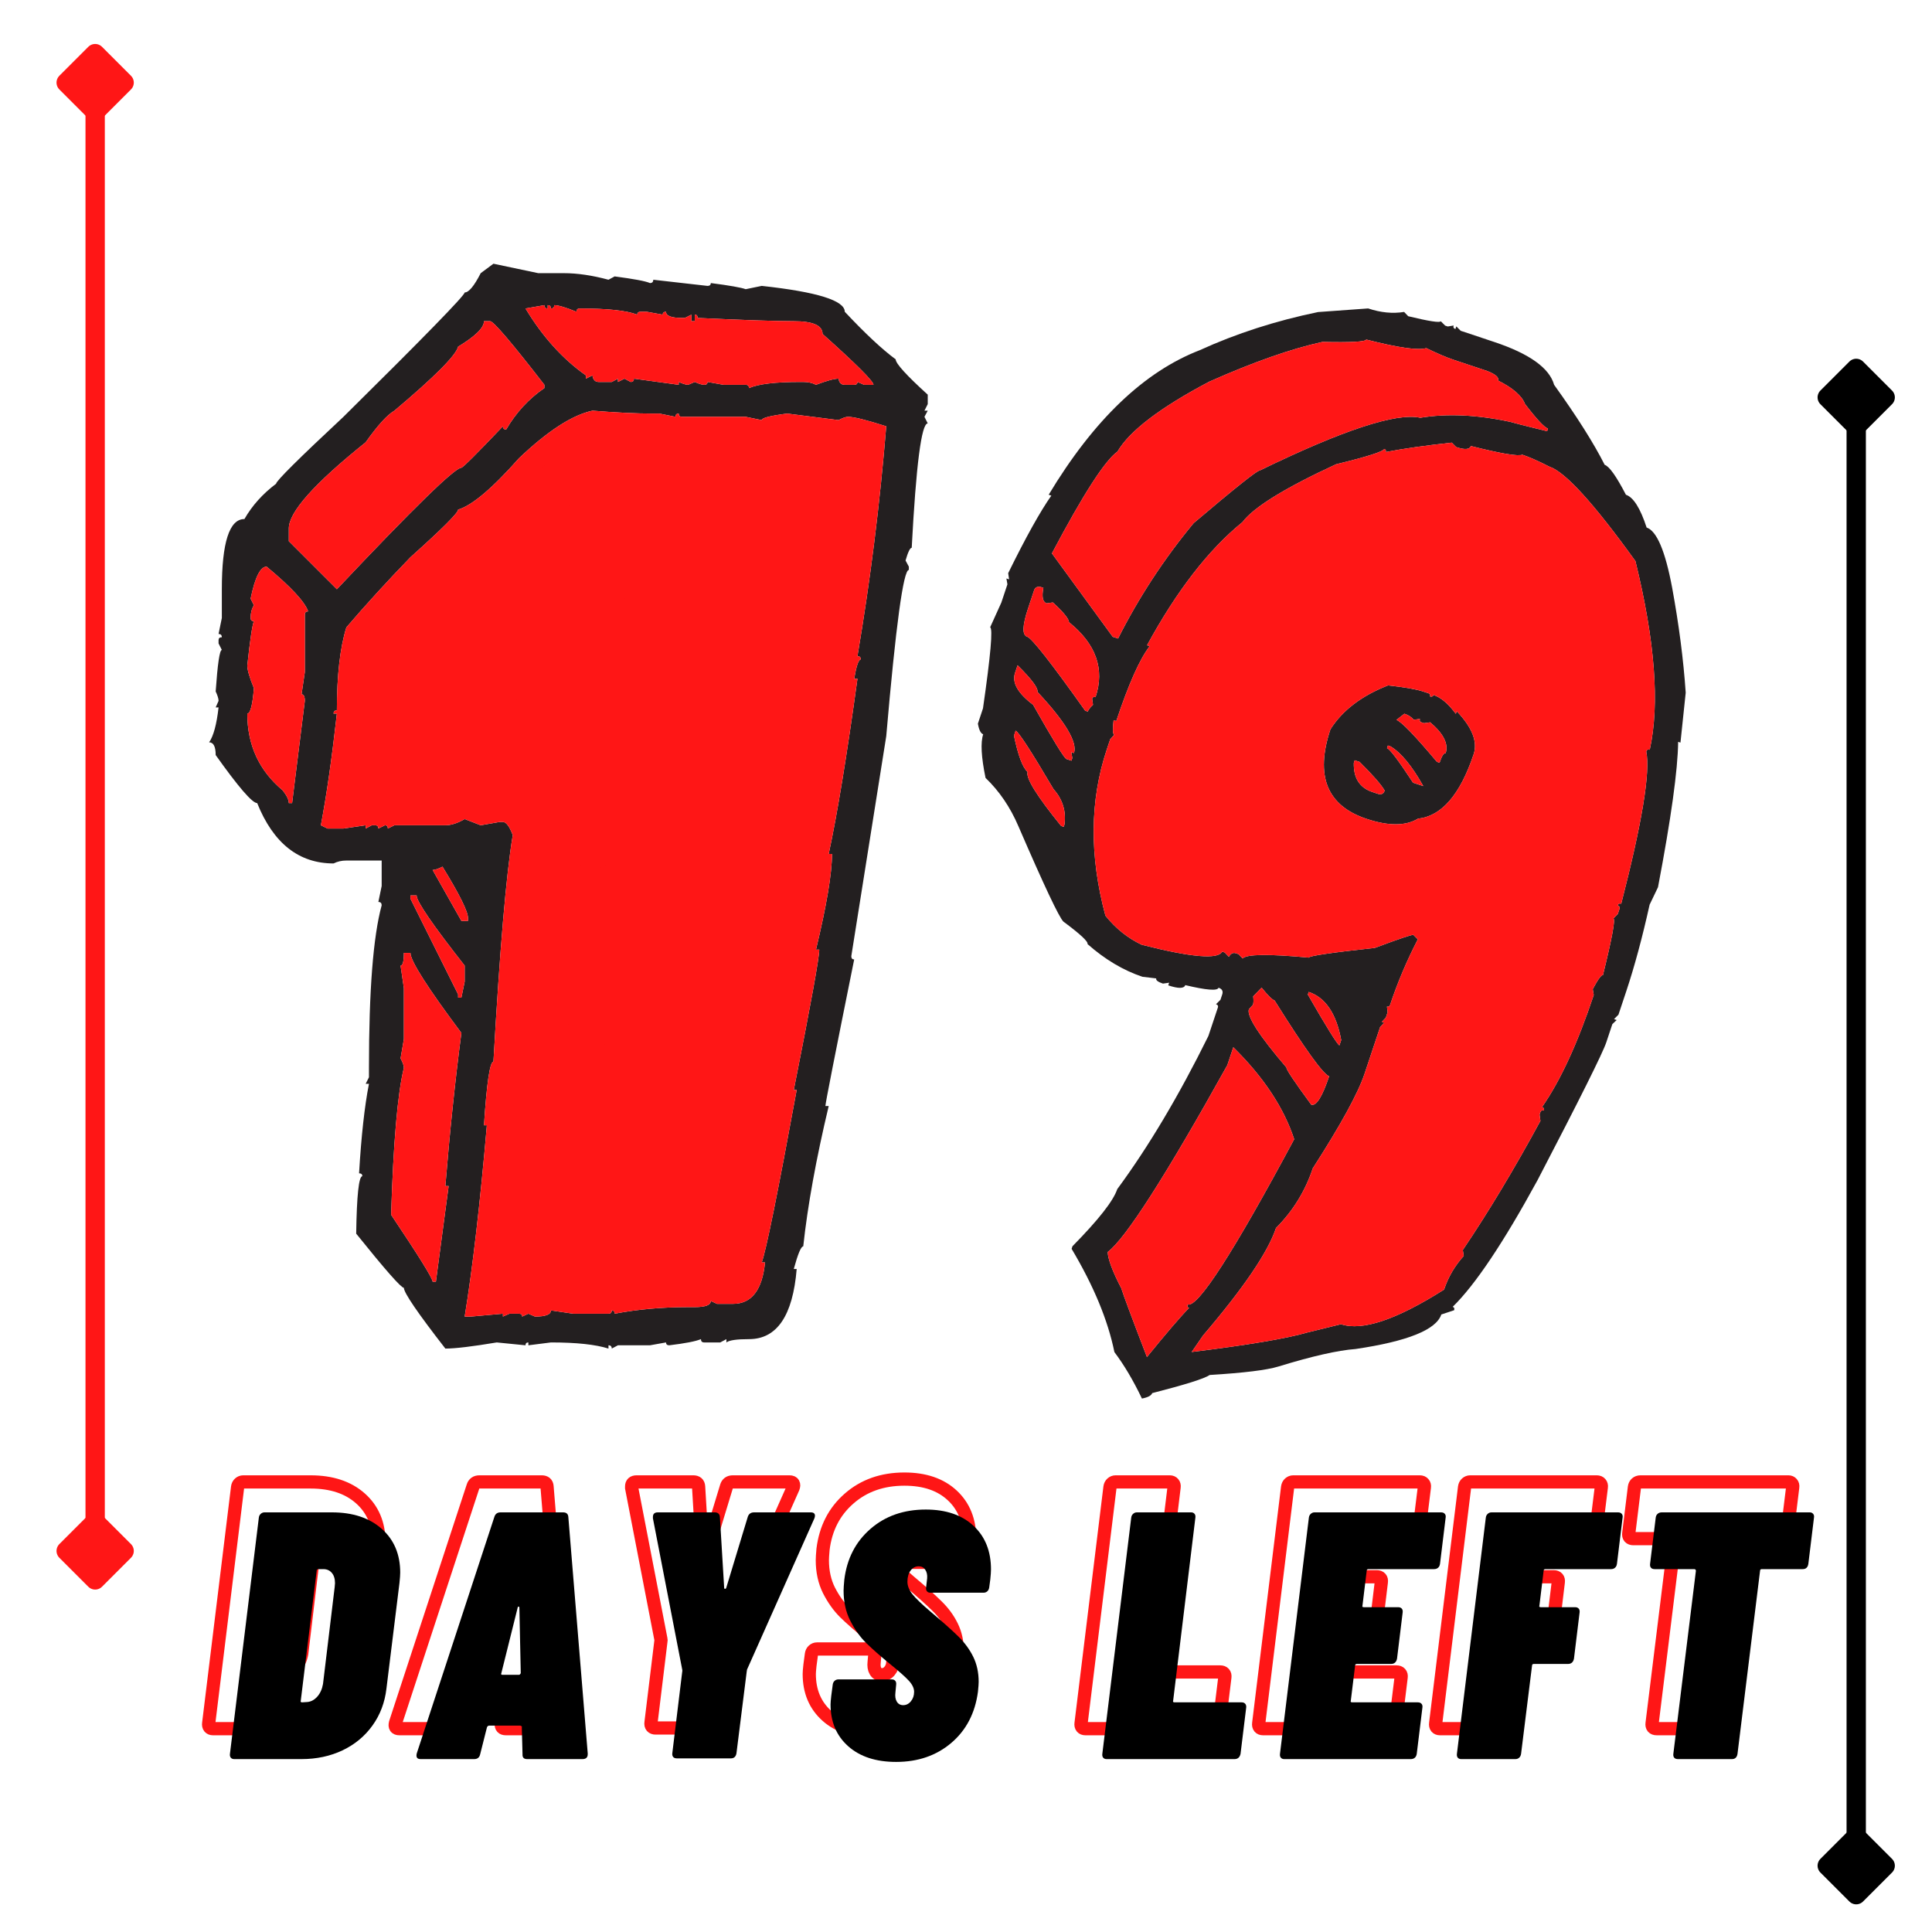 <?xml version="1.0" encoding="UTF-8"?>
<svg xmlns="http://www.w3.org/2000/svg" xmlns:xlink="http://www.w3.org/1999/xlink" width="375pt" height="375pt" viewBox="0 0 375 375" version="1.2">
<defs>
<g>
<symbol overflow="visible" id="glyph0-0">
<path style="stroke:none;" d="M -1.297 -0.344 C -1.297 -0.113 -1.207 0 -1.031 0 L 27.922 0 C 28.098 0 28.234 -0.113 28.328 -0.344 L 34.141 -47.547 C 34.141 -47.773 34.023 -47.891 33.797 -47.891 L 4.859 -47.891 C 4.629 -47.891 4.516 -47.773 4.516 -47.547 Z M 11.906 -17.719 C 11.633 -17.719 11.414 -17.805 11.25 -17.984 C 11.094 -18.172 11.035 -18.426 11.078 -18.75 L 11.078 -19.094 C 11.305 -20.914 11.875 -22.363 12.781 -23.438 C 13.695 -24.508 14.91 -25.594 16.422 -26.688 C 17.379 -27.363 18.109 -27.953 18.609 -28.453 C 19.109 -28.961 19.406 -29.582 19.5 -30.312 C 19.594 -31 19.5 -31.535 19.219 -31.922 C 18.945 -32.305 18.516 -32.5 17.922 -32.5 C 17.242 -32.5 16.688 -32.258 16.25 -31.781 C 15.812 -31.301 15.551 -30.719 15.469 -30.031 C 15.332 -29.438 14.941 -29.141 14.297 -29.141 L 7.453 -29.422 C 7.141 -29.422 6.898 -29.477 6.734 -29.594 C 6.578 -29.707 6.52 -29.852 6.562 -30.031 C 6.926 -33.227 8.281 -35.828 10.625 -37.828 C 12.977 -39.836 15.844 -40.844 19.219 -40.844 C 22.188 -40.844 24.504 -40.078 26.172 -38.547 C 27.836 -37.023 28.672 -34.941 28.672 -32.297 C 28.672 -31.609 28.645 -31.082 28.594 -30.719 C 28.32 -28.664 27.727 -27.055 26.812 -25.891 C 25.906 -24.734 24.676 -23.582 23.125 -22.438 C 22.07 -21.707 21.285 -21.055 20.766 -20.484 C 20.242 -19.922 19.938 -19.25 19.844 -18.469 C 19.75 -17.969 19.383 -17.719 18.75 -17.719 Z M 13.953 -5.891 C 12.766 -5.891 11.805 -6.254 11.078 -6.984 C 10.348 -7.711 9.984 -8.672 9.984 -9.859 C 9.984 -11.359 10.473 -12.609 11.453 -13.609 C 12.441 -14.617 13.641 -15.125 15.047 -15.125 C 16.234 -15.125 17.191 -14.77 17.922 -14.062 C 18.648 -13.352 19.016 -12.406 19.016 -11.219 C 19.016 -9.719 18.516 -8.453 17.516 -7.422 C 16.516 -6.398 15.328 -5.891 13.953 -5.891 Z M 13.953 -5.891 "/>
</symbol>
<symbol overflow="visible" id="glyph0-1">
<path style="stroke:none;" d="M 1.375 0 C 1.094 0 0.875 -0.086 0.719 -0.266 C 0.562 -0.453 0.504 -0.707 0.547 -1.031 L 6.156 -46.875 C 6.195 -47.188 6.32 -47.43 6.531 -47.609 C 6.738 -47.797 6.977 -47.891 7.25 -47.891 L 20.328 -47.891 C 24.379 -47.891 27.602 -46.828 30 -44.703 C 32.395 -42.586 33.594 -39.75 33.594 -36.188 C 33.594 -35.781 33.547 -35.117 33.453 -34.203 L 30.922 -13.688 C 30.609 -10.988 29.707 -8.602 28.219 -6.531 C 26.738 -4.457 24.801 -2.848 22.406 -1.703 C 20.008 -0.566 17.352 0 14.438 0 Z M 14.297 -11.359 C 14.203 -11.129 14.297 -11.016 14.578 -11.016 L 15.531 -11.078 C 16.258 -11.129 16.91 -11.473 17.484 -12.109 C 18.055 -12.742 18.43 -13.566 18.609 -14.578 L 20.875 -33.391 L 20.938 -34.141 C 20.938 -35.004 20.727 -35.676 20.312 -36.156 C 19.906 -36.633 19.359 -36.875 18.672 -36.875 L 17.719 -36.875 C 17.488 -36.875 17.375 -36.758 17.375 -36.531 Z M 14.297 -11.359 "/>
</symbol>
<symbol overflow="visible" id="glyph0-2">
<path style="stroke:none;" d="M 21.281 0 C 20.645 0 20.348 -0.316 20.391 -0.953 L 20.25 -6.156 C 20.301 -6.25 20.281 -6.328 20.188 -6.391 C 20.094 -6.461 20 -6.5 19.906 -6.5 L 13.953 -6.5 C 13.723 -6.5 13.566 -6.383 13.484 -6.156 L 12.172 -0.953 C 12.035 -0.316 11.648 0 11.016 0 L 0.609 0 C -0.066 0 -0.316 -0.363 -0.141 -1.094 L 14.922 -47 C 15.098 -47.594 15.504 -47.891 16.141 -47.891 L 28.266 -47.891 C 28.898 -47.891 29.238 -47.594 29.281 -47 L 33.047 -1.094 L 33.047 -0.953 C 33.047 -0.316 32.703 0 32.016 0 Z M 16.281 -16.688 C 16.188 -16.469 16.254 -16.359 16.484 -16.359 L 19.703 -16.359 C 19.836 -16.359 19.953 -16.469 20.047 -16.688 L 19.781 -29.359 C 19.781 -29.535 19.723 -29.613 19.609 -29.594 C 19.492 -29.57 19.438 -29.492 19.438 -29.359 Z M 16.281 -16.688 "/>
</symbol>
<symbol overflow="visible" id="glyph0-3">
<path style="stroke:none;" d="M 10.266 -0.141 C 9.941 -0.141 9.703 -0.227 9.547 -0.406 C 9.391 -0.594 9.332 -0.844 9.375 -1.156 L 11.297 -16.969 C 11.336 -17.062 11.336 -17.195 11.297 -17.375 L 5.609 -46.734 L 5.609 -47 C 5.609 -47.594 5.926 -47.891 6.562 -47.891 L 17.578 -47.891 C 18.223 -47.891 18.566 -47.594 18.609 -47 L 19.438 -33.25 C 19.438 -33.113 19.492 -33.047 19.609 -33.047 C 19.723 -33.047 19.801 -33.113 19.844 -33.25 L 24.016 -47 C 24.203 -47.594 24.613 -47.891 25.25 -47.891 L 36.266 -47.891 C 36.629 -47.891 36.867 -47.785 36.984 -47.578 C 37.098 -47.379 37.086 -47.098 36.953 -46.734 L 23.875 -17.375 L 23.812 -16.969 L 21.828 -1.156 C 21.785 -0.844 21.672 -0.594 21.484 -0.406 C 21.297 -0.227 21.047 -0.141 20.734 -0.141 Z M 10.266 -0.141 "/>
</symbol>
<symbol overflow="visible" id="glyph0-4">
<path style="stroke:none;" d="M 14.234 0.547 C 10.305 0.547 7.203 -0.469 4.922 -2.5 C 2.641 -4.531 1.5 -7.234 1.5 -10.609 C 1.5 -10.922 1.547 -11.488 1.641 -12.312 L 1.922 -14.438 C 1.961 -14.758 2.082 -15.008 2.281 -15.188 C 2.488 -15.375 2.734 -15.469 3.016 -15.469 L 13.406 -15.469 C 13.688 -15.469 13.906 -15.375 14.062 -15.188 C 14.219 -15.008 14.273 -14.758 14.234 -14.438 L 14.094 -12.938 C 14 -12.207 14.086 -11.613 14.359 -11.156 C 14.641 -10.695 15.051 -10.469 15.594 -10.469 C 16.188 -10.469 16.688 -10.719 17.094 -11.219 C 17.508 -11.719 17.719 -12.332 17.719 -13.062 C 17.719 -13.75 17.383 -14.457 16.719 -15.188 C 16.062 -15.914 14.801 -17.035 12.938 -18.547 C 11.102 -20.047 9.594 -21.379 8.406 -22.547 C 7.227 -23.711 6.203 -25.148 5.328 -26.859 C 4.461 -28.566 4.031 -30.516 4.031 -32.703 C 4.031 -33.117 4.078 -33.828 4.172 -34.828 C 4.672 -38.891 6.359 -42.172 9.234 -44.672 C 12.109 -47.18 15.691 -48.438 19.984 -48.438 C 23.898 -48.438 26.988 -47.383 29.25 -45.281 C 31.508 -43.188 32.641 -40.363 32.641 -36.812 C 32.641 -36.395 32.594 -35.734 32.5 -34.828 L 32.297 -33.328 C 32.254 -33.004 32.129 -32.75 31.922 -32.562 C 31.711 -32.383 31.473 -32.297 31.203 -32.297 L 20.875 -32.297 C 20.594 -32.297 20.375 -32.383 20.219 -32.562 C 20.062 -32.75 20.004 -33.004 20.047 -33.328 L 20.25 -35.094 C 20.301 -35.781 20.176 -36.336 19.875 -36.766 C 19.582 -37.203 19.16 -37.422 18.609 -37.422 C 17.973 -37.422 17.445 -37.145 17.031 -36.594 C 16.625 -36.051 16.422 -35.328 16.422 -34.422 C 16.422 -33.641 16.738 -32.836 17.375 -32.016 C 18.02 -31.203 19.207 -30.062 20.938 -28.594 C 23.258 -26.633 25.035 -25.051 26.266 -23.844 C 27.504 -22.633 28.477 -21.312 29.188 -19.875 C 29.895 -18.438 30.25 -16.805 30.25 -14.984 C 30.25 -14.617 30.203 -13.977 30.109 -13.062 C 29.555 -8.914 27.832 -5.609 24.938 -3.141 C 22.039 -0.68 18.473 0.547 14.234 0.547 Z M 14.234 0.547 "/>
</symbol>
<symbol overflow="visible" id="glyph0-5">
<path style="stroke:none;" d=""/>
</symbol>
<symbol overflow="visible" id="glyph0-6">
<path style="stroke:none;" d="M 1.375 0 C 1.094 0 0.875 -0.086 0.719 -0.266 C 0.562 -0.453 0.504 -0.707 0.547 -1.031 L 6.156 -46.875 C 6.195 -47.188 6.32 -47.43 6.531 -47.609 C 6.738 -47.797 6.977 -47.891 7.25 -47.891 L 17.797 -47.891 C 18.066 -47.891 18.281 -47.797 18.438 -47.609 C 18.594 -47.43 18.648 -47.188 18.609 -46.875 L 14.297 -11.359 C 14.203 -11.129 14.297 -11.016 14.578 -11.016 L 27.578 -11.016 C 27.891 -11.016 28.125 -10.922 28.281 -10.734 C 28.445 -10.555 28.508 -10.305 28.469 -9.984 L 27.375 -1.031 C 27.227 -0.344 26.836 0 26.203 0 Z M 1.375 0 "/>
</symbol>
<symbol overflow="visible" id="glyph0-7">
<path style="stroke:none;" d="M 31.609 -37.906 C 31.566 -37.582 31.441 -37.328 31.234 -37.141 C 31.023 -36.961 30.766 -36.875 30.453 -36.875 L 17.719 -36.875 C 17.488 -36.875 17.375 -36.758 17.375 -36.531 L 16.562 -29.828 C 16.469 -29.598 16.555 -29.484 16.828 -29.484 L 23.469 -29.484 C 23.789 -29.484 24.031 -29.391 24.188 -29.203 C 24.344 -29.023 24.398 -28.781 24.359 -28.469 L 23.266 -19.5 C 23.129 -18.812 22.738 -18.469 22.094 -18.469 L 15.469 -18.469 C 15.238 -18.469 15.125 -18.352 15.125 -18.125 L 14.297 -11.359 C 14.203 -11.129 14.297 -11.016 14.578 -11.016 L 27.297 -11.016 C 27.617 -11.016 27.859 -10.922 28.016 -10.734 C 28.18 -10.555 28.238 -10.305 28.188 -9.984 L 27.094 -1.031 C 27.051 -0.707 26.926 -0.453 26.719 -0.266 C 26.508 -0.086 26.25 0 25.938 0 L 1.375 0 C 1.094 0 0.875 -0.086 0.719 -0.266 C 0.562 -0.453 0.504 -0.707 0.547 -1.031 L 6.156 -46.875 C 6.195 -47.188 6.32 -47.43 6.531 -47.609 C 6.738 -47.797 6.977 -47.891 7.25 -47.891 L 31.812 -47.891 C 32.133 -47.891 32.375 -47.797 32.531 -47.609 C 32.695 -47.43 32.754 -47.188 32.703 -46.875 Z M 31.609 -37.906 "/>
</symbol>
<symbol overflow="visible" id="glyph0-8">
<path style="stroke:none;" d="M 31.609 -37.906 C 31.566 -37.582 31.441 -37.328 31.234 -37.141 C 31.023 -36.961 30.766 -36.875 30.453 -36.875 L 17.719 -36.875 C 17.488 -36.875 17.375 -36.758 17.375 -36.531 L 16.562 -29.828 C 16.469 -29.598 16.555 -29.484 16.828 -29.484 L 23.469 -29.484 C 23.789 -29.484 24.031 -29.391 24.188 -29.203 C 24.344 -29.023 24.398 -28.781 24.359 -28.469 L 23.266 -19.5 C 23.129 -18.812 22.738 -18.469 22.094 -18.469 L 15.469 -18.469 C 15.238 -18.469 15.125 -18.352 15.125 -18.125 L 13 -1.031 C 12.957 -0.707 12.832 -0.453 12.625 -0.266 C 12.414 -0.086 12.176 0 11.906 0 L 1.375 0 C 1.094 0 0.875 -0.086 0.719 -0.266 C 0.562 -0.453 0.504 -0.707 0.547 -1.031 L 6.156 -46.875 C 6.195 -47.188 6.32 -47.43 6.531 -47.609 C 6.738 -47.797 6.977 -47.891 7.25 -47.891 L 31.812 -47.891 C 32.133 -47.891 32.375 -47.797 32.531 -47.609 C 32.695 -47.43 32.754 -47.188 32.703 -46.875 Z M 31.609 -37.906 "/>
</symbol>
<symbol overflow="visible" id="glyph0-9">
<path style="stroke:none;" d="M 35.516 -47.891 C 35.785 -47.891 36 -47.797 36.156 -47.609 C 36.32 -47.43 36.379 -47.188 36.328 -46.875 L 35.234 -37.906 C 35.191 -37.582 35.078 -37.328 34.891 -37.141 C 34.711 -36.961 34.461 -36.875 34.141 -36.875 L 26.203 -36.875 C 25.973 -36.875 25.859 -36.758 25.859 -36.531 L 21.484 -1.031 C 21.441 -0.707 21.328 -0.453 21.141 -0.266 C 20.961 -0.086 20.711 0 20.391 0 L 9.922 0 C 9.598 0 9.359 -0.086 9.203 -0.266 C 9.047 -0.453 8.988 -0.707 9.031 -1.031 L 13.406 -36.531 C 13.406 -36.758 13.289 -36.875 13.062 -36.875 L 5.406 -36.875 C 5.082 -36.875 4.844 -36.961 4.688 -37.141 C 4.531 -37.328 4.473 -37.582 4.516 -37.906 L 5.609 -46.875 C 5.648 -47.188 5.773 -47.43 5.984 -47.609 C 6.191 -47.797 6.457 -47.891 6.781 -47.891 Z M 35.516 -47.891 "/>
</symbol>
</g>
<clipPath id="clip1">
  <path d="M 40.582 51.07 L 180.082 51.07 L 180.082 261.82 L 40.582 261.82 Z M 40.582 51.07 "/>
</clipPath>
<clipPath id="clip2">
  <path d="M 189 59 L 328 59 L 328 272 L 189 272 Z M 189 59 "/>
</clipPath>
<clipPath id="clip3">
  <path d="M 218.738 42.059 L 351.082 86.168 L 282.539 291.797 L 150.199 247.684 Z M 218.738 42.059 "/>
</clipPath>
<clipPath id="clip4">
  <path d="M 218.738 42.059 L 351.082 86.168 L 282.539 291.797 L 150.199 247.684 Z M 218.738 42.059 "/>
</clipPath>
<clipPath id="clip5">
  <path d="M 198 113 L 214 113 L 214 139 L 198 139 Z M 198 113 "/>
</clipPath>
<clipPath id="clip6">
  <path d="M 218.738 42.059 L 351.082 86.168 L 282.539 291.797 L 150.199 247.684 Z M 218.738 42.059 "/>
</clipPath>
<clipPath id="clip7">
  <path d="M 218.738 42.059 L 351.082 86.168 L 282.539 291.797 L 150.199 247.684 Z M 218.738 42.059 "/>
</clipPath>
<clipPath id="clip8">
  <path d="M 204 65 L 301 65 L 301 124 L 204 124 Z M 204 65 "/>
</clipPath>
<clipPath id="clip9">
  <path d="M 218.738 42.059 L 351.082 86.168 L 282.539 291.797 L 150.199 247.684 Z M 218.738 42.059 "/>
</clipPath>
<clipPath id="clip10">
  <path d="M 218.738 42.059 L 351.082 86.168 L 282.539 291.797 L 150.199 247.684 Z M 218.738 42.059 "/>
</clipPath>
<clipPath id="clip11">
  <path d="M 196 129 L 209 129 L 209 148 L 196 148 Z M 196 129 "/>
</clipPath>
<clipPath id="clip12">
  <path d="M 218.738 42.059 L 351.082 86.168 L 282.539 291.797 L 150.199 247.684 Z M 218.738 42.059 "/>
</clipPath>
<clipPath id="clip13">
  <path d="M 218.738 42.059 L 351.082 86.168 L 282.539 291.797 L 150.199 247.684 Z M 218.738 42.059 "/>
</clipPath>
<clipPath id="clip14">
  <path d="M 196 141 L 207 141 L 207 161 L 196 161 Z M 196 141 "/>
</clipPath>
<clipPath id="clip15">
  <path d="M 218.738 42.059 L 351.082 86.168 L 282.539 291.797 L 150.199 247.684 Z M 218.738 42.059 "/>
</clipPath>
<clipPath id="clip16">
  <path d="M 218.738 42.059 L 351.082 86.168 L 282.539 291.797 L 150.199 247.684 Z M 218.738 42.059 "/>
</clipPath>
<clipPath id="clip17">
  <path d="M 215 203 L 252 203 L 252 264 L 215 264 Z M 215 203 "/>
</clipPath>
<clipPath id="clip18">
  <path d="M 218.738 42.059 L 351.082 86.168 L 282.539 291.797 L 150.199 247.684 Z M 218.738 42.059 "/>
</clipPath>
<clipPath id="clip19">
  <path d="M 218.738 42.059 L 351.082 86.168 L 282.539 291.797 L 150.199 247.684 Z M 218.738 42.059 "/>
</clipPath>
<clipPath id="clip20">
  <path d="M 242 191 L 258 191 L 258 215 L 242 215 Z M 242 191 "/>
</clipPath>
<clipPath id="clip21">
  <path d="M 218.738 42.059 L 351.082 86.168 L 282.539 291.797 L 150.199 247.684 Z M 218.738 42.059 "/>
</clipPath>
<clipPath id="clip22">
  <path d="M 218.738 42.059 L 351.082 86.168 L 282.539 291.797 L 150.199 247.684 Z M 218.738 42.059 "/>
</clipPath>
<clipPath id="clip23">
  <path d="M 262 147 L 269 147 L 269 155 L 262 155 Z M 262 147 "/>
</clipPath>
<clipPath id="clip24">
  <path d="M 218.738 42.059 L 351.082 86.168 L 282.539 291.797 L 150.199 247.684 Z M 218.738 42.059 "/>
</clipPath>
<clipPath id="clip25">
  <path d="M 218.738 42.059 L 351.082 86.168 L 282.539 291.797 L 150.199 247.684 Z M 218.738 42.059 "/>
</clipPath>
<clipPath id="clip26">
  <path d="M 271 138 L 281 138 L 281 149 L 271 149 Z M 271 138 "/>
</clipPath>
<clipPath id="clip27">
  <path d="M 218.738 42.059 L 351.082 86.168 L 282.539 291.797 L 150.199 247.684 Z M 218.738 42.059 "/>
</clipPath>
<clipPath id="clip28">
  <path d="M 218.738 42.059 L 351.082 86.168 L 282.539 291.797 L 150.199 247.684 Z M 218.738 42.059 "/>
</clipPath>
<clipPath id="clip29">
  <path d="M 269 144 L 277 144 L 277 153 L 269 153 Z M 269 144 "/>
</clipPath>
<clipPath id="clip30">
  <path d="M 218.738 42.059 L 351.082 86.168 L 282.539 291.797 L 150.199 247.684 Z M 218.738 42.059 "/>
</clipPath>
<clipPath id="clip31">
  <path d="M 218.738 42.059 L 351.082 86.168 L 282.539 291.797 L 150.199 247.684 Z M 218.738 42.059 "/>
</clipPath>
<clipPath id="clip32">
  <path d="M 253 192 L 261 192 L 261 203 L 253 203 Z M 253 192 "/>
</clipPath>
<clipPath id="clip33">
  <path d="M 218.738 42.059 L 351.082 86.168 L 282.539 291.797 L 150.199 247.684 Z M 218.738 42.059 "/>
</clipPath>
<clipPath id="clip34">
  <path d="M 218.738 42.059 L 351.082 86.168 L 282.539 291.797 L 150.199 247.684 Z M 218.738 42.059 "/>
</clipPath>
<clipPath id="clip35">
  <path d="M 212 85 L 322 85 L 322 263 L 212 263 Z M 212 85 "/>
</clipPath>
<clipPath id="clip36">
  <path d="M 218.738 42.059 L 351.082 86.168 L 282.539 291.797 L 150.199 247.684 Z M 218.738 42.059 "/>
</clipPath>
<clipPath id="clip37">
  <path d="M 218.738 42.059 L 351.082 86.168 L 282.539 291.797 L 150.199 247.684 Z M 218.738 42.059 "/>
</clipPath>
</defs>
<g id="surface1">
<path style="fill:none;stroke-width:1;stroke-linecap:round;stroke-linejoin:miter;stroke:rgb(0%,0%,0%);stroke-opacity:1;stroke-miterlimit:4;" d="M 3.5 -0 L 76.5 -0 " transform="matrix(0,-3.75,3.75,0,360.29,369.631)"/>
<path style="fill-rule:nonzero;fill:rgb(0%,0%,0%);fill-opacity:1;stroke-width:1;stroke-linecap:butt;stroke-linejoin:round;stroke:rgb(0%,0%,0%);stroke-opacity:1;stroke-miterlimit:4;" d="M 0.5 -0 L 2 -1.5 L 3.5 -0 L 2 1.5 Z M 0.5 -0 " transform="matrix(0,-3.75,3.75,0,360.29,369.631)"/>
<path style="fill-rule:nonzero;fill:rgb(0%,0%,0%);fill-opacity:1;stroke-width:1;stroke-linecap:butt;stroke-linejoin:round;stroke:rgb(0%,0%,0%);stroke-opacity:1;stroke-miterlimit:4;" d="M -0.5 -0 L -2 -1.5 L -3.5 -0 L -2 1.5 Z M -0.5 -0 " transform="matrix(0,-3.75,3.75,0,360.29,69.631)"/>
<path style="fill:none;stroke-width:1;stroke-linecap:round;stroke-linejoin:miter;stroke:rgb(100%,8.629%,8.629%);stroke-opacity:1;stroke-miterlimit:4;" d="M 3.5 -0 L 76.5 -0 " transform="matrix(0,-3.75,3.75,0,18.47,308.535)"/>
<path style="fill-rule:nonzero;fill:rgb(100%,8.629%,8.629%);fill-opacity:1;stroke-width:1;stroke-linecap:butt;stroke-linejoin:round;stroke:rgb(100%,8.629%,8.629%);stroke-opacity:1;stroke-miterlimit:4;" d="M 0.5 -0 L 2 -1.5 L 3.5 -0 L 2 1.5 Z M 0.5 -0 " transform="matrix(0,-3.75,3.75,0,18.47,308.535)"/>
<path style="fill-rule:nonzero;fill:rgb(100%,8.629%,8.629%);fill-opacity:1;stroke-width:1;stroke-linecap:butt;stroke-linejoin:round;stroke:rgb(100%,8.629%,8.629%);stroke-opacity:1;stroke-miterlimit:4;" d="M -0.5 -0 L -2 -1.5 L -3.5 -0 L -2 1.5 Z M -0.5 -0 " transform="matrix(0,-3.75,3.75,0,18.47,8.535)"/>
<g clip-path="url(#clip1)" clip-rule="nonzero">
<path style=" stroke:none;fill-rule:nonzero;fill:rgb(13.73%,12.16%,12.549%);fill-opacity:1;" d="M 102 59.875 C 105.289 65.34 109.199 69.672 113.723 72.863 L 113.723 73.5 L 114.996 72.863 C 115.102 73.707 115.504 74.137 116.191 74.137 L 118.742 74.137 L 119.941 73.5 L 119.941 74.137 L 121.215 73.5 L 122.41 74.137 C 122.84 74.137 123.051 73.918 123.051 73.5 L 131.742 74.688 L 131.742 74.137 C 132.543 74.504 133.152 74.688 133.578 74.688 L 134.855 74.137 C 135.656 74.504 136.258 74.688 136.688 74.688 C 137.117 74.688 137.328 74.504 137.328 74.137 L 140.438 74.688 L 144.738 74.688 C 145.176 74.688 145.379 74.91 145.379 75.328 C 147.188 74.535 150.488 74.137 155.273 74.137 L 155.91 74.137 C 156.867 74.137 157.684 74.32 158.383 74.688 C 160.453 73.902 161.918 73.5 162.766 73.5 C 162.871 74.297 163.273 74.688 163.969 74.688 L 165.797 74.688 C 166.227 74.688 166.434 74.504 166.434 74.137 L 167.711 74.688 L 169.543 74.688 C 169.543 74 166.25 70.711 159.656 64.812 C 159.656 63.168 157.797 62.344 154.074 62.344 C 150.562 62.344 144.344 62.129 135.41 61.711 C 135.41 61.281 135.227 61.07 134.855 61.07 L 134.855 62.344 L 134.215 62.344 L 134.215 61.07 L 132.938 61.711 L 132.379 61.711 C 130.309 61.711 129.273 61.309 129.273 60.512 C 128.848 60.512 128.633 60.695 128.633 61.07 L 125.523 60.512 L 124.332 60.512 C 123.902 60.512 123.688 60.695 123.688 61.07 C 121.617 60.27 117.895 59.875 112.523 59.875 C 112.098 59.875 111.883 60.094 111.883 60.512 C 109.812 59.664 108.375 59.234 107.578 59.234 C 107.578 59.664 107.363 59.875 106.941 59.875 C 106.941 59.449 106.73 59.234 106.305 59.234 L 106.305 59.875 C 105.879 59.875 105.664 59.664 105.664 59.234 Z M 83.973 168.863 L 89.555 178.746 L 90.836 178.746 L 90.836 178.184 C 90.836 176.91 89.18 173.586 85.887 168.219 C 85.035 168.648 84.398 168.863 83.973 168.863 Z M 79.668 173.805 L 79.668 174.441 L 88.918 193.012 L 88.918 193.641 L 89.555 193.641 L 90.195 190.535 L 90.195 187.426 C 83.973 179.508 80.863 174.973 80.863 173.805 Z M 78.391 184.957 C 78.391 186.605 78.176 187.426 77.75 187.426 L 78.391 191.809 L 78.391 201.688 L 77.75 205.434 C 78.176 206.234 78.391 206.84 78.391 207.266 C 77.168 212.258 76.344 221.762 75.914 235.789 C 81.285 243.801 83.973 248.133 83.973 248.773 L 84.609 248.773 L 87.082 230.211 L 86.445 230.211 C 87.297 219.746 88.336 209.84 89.555 200.496 C 82.961 191.676 79.668 186.5 79.668 184.957 Z M 65.387 137.875 C 64.965 137.875 64.75 138.082 64.75 138.508 L 65.387 138.508 C 64.43 147.062 63.398 154.285 62.281 160.184 L 63.559 160.816 L 66.664 160.816 L 70.977 160.184 L 70.977 160.816 L 72.172 160.184 L 72.809 160.184 C 73.238 160.184 73.441 160.395 73.441 160.816 L 74.723 160.184 C 75.094 160.184 75.281 160.395 75.281 160.816 L 76.555 160.184 L 86.445 160.184 C 87.562 160.184 88.809 159.781 90.195 158.98 L 93.305 160.184 L 96.973 159.543 L 97.613 159.543 C 98.246 159.543 98.883 160.395 99.527 162.094 C 98.246 169.738 97 184.398 95.777 206.066 C 95.086 206.066 94.473 210.184 93.941 218.418 L 94.5 218.418 C 93.172 233.719 91.738 246.09 90.195 255.547 L 91.391 255.547 L 97.613 254.988 L 97.613 255.547 L 98.883 254.988 L 100.723 254.988 C 101.145 254.988 101.355 255.176 101.355 255.547 L 102.555 254.988 L 103.832 255.547 C 105.902 255.547 106.941 255.148 106.941 254.352 L 111.246 254.988 L 118.105 254.988 C 118.527 254.988 118.742 254.773 118.742 254.352 C 119.113 254.352 119.305 254.566 119.305 254.988 C 123.77 254.137 128.527 253.711 133.578 253.711 L 134.855 253.711 C 136.93 253.711 137.965 253.312 137.965 252.52 L 139.164 253.078 L 142.27 253.078 C 145.887 253.078 147.961 250.391 148.492 245.031 L 147.855 245.031 C 148.707 242.742 150.961 231.59 154.637 211.562 L 154.074 211.562 C 157.367 194.992 159.02 185.914 159.02 184.32 L 158.383 184.32 C 160.453 175.719 161.492 169.527 161.492 165.75 L 160.852 165.75 C 162.504 158.109 164.363 146.773 166.434 131.738 L 165.797 131.738 C 166.227 129.242 166.652 127.996 167.074 127.996 C 167.074 127.566 166.863 127.355 166.434 127.355 C 168.938 112.637 170.793 97.773 172.02 82.742 C 168.191 81.516 165.715 80.902 164.602 80.902 C 164.172 80.902 163.566 81.117 162.766 81.543 L 152.801 80.273 C 149.504 80.691 147.855 81.117 147.855 81.543 L 144.738 80.902 L 132.379 80.902 C 131.961 80.902 131.742 80.691 131.742 80.273 C 131.316 80.273 131.105 80.484 131.105 80.902 L 127.996 80.273 L 126.801 80.273 C 123.449 80.273 119.516 80.082 114.996 79.711 C 111.059 80.559 106.305 83.641 100.723 88.953 C 95.559 94.793 91.629 98.109 88.918 98.914 C 88.918 99.547 85.836 102.633 79.668 108.156 C 75.145 112.832 71 117.367 67.227 121.777 C 66.004 125.711 65.387 131.074 65.387 137.875 Z M 93.941 62.344 C 93.941 63.613 92.266 65.266 88.918 67.285 C 88.496 68.984 84.371 73.129 76.555 79.711 C 75.172 80.512 73.312 82.547 70.977 85.848 C 61.031 93.816 56.059 99.387 56.059 102.578 L 56.059 105.047 L 65.387 114.371 C 80.223 98.648 88.277 90.785 89.555 90.785 C 89.875 90.73 92.559 88.055 97.613 82.742 C 97.613 83.168 97.824 83.375 98.246 83.375 C 100.164 80.082 102.633 77.398 105.664 75.328 L 105.664 74.688 C 99.285 66.457 95.777 62.344 95.137 62.344 Z M 48.645 116.203 L 49.281 117.473 C 48.855 118.16 48.645 118.988 48.645 119.945 C 48.645 120.363 48.855 120.578 49.281 120.578 C 48.961 121.324 48.535 124.199 48 129.188 C 48 130.035 48.434 131.5 49.281 133.574 C 49.016 136.863 48.59 138.508 48 138.508 C 48 144.617 50.293 149.582 54.867 153.406 C 55.66 154.418 56.059 155.238 56.059 155.879 L 56.699 155.879 L 59.168 136.043 C 59.168 135.191 58.957 134.762 58.531 134.762 L 59.168 130.461 L 59.168 119.309 C 59.168 118.887 59.383 118.668 59.809 118.668 C 59.168 116.809 56.484 113.914 51.75 109.984 C 50.527 109.984 49.488 112.059 48.645 116.203 Z M 95.777 51.188 L 104.469 53.02 L 109.41 53.02 C 112.074 53.02 114.969 53.449 118.105 54.297 L 119.305 53.652 C 123.027 54.137 125.309 54.566 126.16 54.941 C 126.586 54.941 126.801 54.723 126.801 54.297 L 137.328 55.492 C 137.75 55.492 137.965 55.305 137.965 54.941 C 141.633 55.414 143.895 55.816 144.738 56.133 L 147.855 55.492 C 158.594 56.66 163.969 58.332 163.969 60.512 C 167.902 64.707 171.195 67.785 173.852 69.75 C 173.852 70.547 175.926 72.836 180.074 76.602 L 180.074 78.441 L 179.434 79.711 L 180.074 79.711 L 179.434 80.902 L 180.074 82.184 C 178.852 82.184 177.812 90.23 176.965 106.32 C 176.645 106.32 176.246 107.141 175.766 108.793 L 176.406 109.984 L 176.406 110.625 C 175.344 110.625 173.879 121.379 172.02 142.891 L 165.238 185.594 C 165.238 186.02 165.426 186.23 165.797 186.23 C 162.078 204.66 160.211 214.141 160.211 214.676 L 160.852 214.676 C 158.406 224.93 156.762 234.012 155.91 241.918 C 155.48 241.918 154.871 243.383 154.074 246.305 L 154.637 246.305 C 153.887 255.383 150.801 259.926 145.379 259.926 C 142.992 259.926 141.527 260.141 140.996 260.566 L 140.996 259.926 L 139.801 260.566 L 136.688 260.566 C 136.258 260.566 136.051 260.352 136.051 259.926 C 135.043 260.352 132.996 260.746 129.906 261.121 C 129.484 261.121 129.273 260.93 129.273 260.566 L 126.16 261.121 L 119.941 261.121 L 118.742 261.758 C 118.742 261.332 118.527 261.121 118.105 261.121 L 118.105 261.758 C 115.605 260.965 111.883 260.566 106.941 260.566 L 102.555 261.121 L 102.555 260.566 C 102.184 260.566 102 260.746 102 261.121 L 96.418 260.566 C 91.684 261.359 88.359 261.758 86.445 261.758 C 81.074 254.855 78.391 250.918 78.391 249.965 C 77.855 249.965 74.773 246.461 69.137 239.453 C 69.246 232.02 69.645 228.301 70.332 228.301 C 70.332 227.926 70.121 227.742 69.695 227.742 C 70.121 220.52 70.762 214.727 71.613 210.371 L 70.977 210.371 L 71.613 209.098 L 71.613 207.266 C 71.613 192.289 72.434 181.77 74.082 175.719 C 74.082 175.293 73.871 175.07 73.441 175.07 L 74.082 171.969 L 74.082 167.031 L 67.227 167.031 C 66.32 167.031 65.496 167.215 64.75 167.594 C 58 167.594 53.055 163.684 49.918 155.879 C 48.961 155.879 46.277 152.766 41.863 146.555 C 41.863 144.91 41.438 144.086 40.59 144.086 C 41.438 142.863 42.051 140.609 42.422 137.309 L 41.863 137.309 L 42.422 136.043 C 42.422 135.617 42.238 135 41.863 134.211 C 42.238 128.84 42.633 126.156 43.059 126.156 L 42.422 124.887 L 42.422 124.242 C 42.422 123.879 42.633 123.691 43.059 123.691 C 43.059 123.266 42.844 123.051 42.422 123.051 L 43.059 119.945 L 43.059 114.371 C 43.059 105.289 44.523 100.746 47.441 100.746 C 48.934 98.141 50.98 95.855 53.59 93.895 C 53.59 93.363 57.945 89.039 66.664 80.902 C 82.352 65.398 90.195 57.352 90.195 56.766 C 90.992 56.766 92.031 55.52 93.305 53.02 L 95.777 51.188 "/>
</g>
<path style=" stroke:none;fill-rule:nonzero;fill:rgb(100%,8.629%,8.629%);fill-opacity:1;" d="M 48.645 116.203 L 49.281 117.473 C 48.855 118.16 48.645 118.988 48.645 119.945 C 48.645 120.363 48.855 120.578 49.281 120.578 C 48.961 121.324 48.535 124.199 48 129.188 C 48 130.035 48.434 131.5 49.281 133.574 C 49.016 136.863 48.59 138.508 48 138.508 C 48 144.617 50.293 149.582 54.867 153.406 C 55.66 154.418 56.059 155.238 56.059 155.879 L 56.699 155.879 L 59.168 136.043 C 59.168 135.191 58.957 134.762 58.531 134.762 L 59.168 130.461 L 59.168 119.309 C 59.168 118.887 59.383 118.668 59.809 118.668 C 59.168 116.809 56.484 113.914 51.75 109.984 C 50.527 109.984 49.488 112.059 48.645 116.203 "/>
<path style=" stroke:none;fill-rule:nonzero;fill:rgb(100%,8.629%,8.629%);fill-opacity:1;" d="M 93.941 62.344 C 93.941 63.613 92.266 65.266 88.918 67.285 C 88.496 68.984 84.371 73.129 76.555 79.711 C 75.172 80.512 73.312 82.547 70.977 85.848 C 61.031 93.816 56.059 99.387 56.059 102.578 L 56.059 105.047 L 65.387 114.371 C 80.223 98.648 88.277 90.785 89.555 90.785 C 89.875 90.73 92.559 88.055 97.613 82.742 C 97.613 83.168 97.824 83.375 98.246 83.375 C 100.164 80.082 102.633 77.398 105.664 75.328 L 105.664 74.688 C 99.285 66.457 95.777 62.344 95.137 62.344 L 93.941 62.344 "/>
<path style=" stroke:none;fill-rule:nonzero;fill:rgb(100%,8.629%,8.629%);fill-opacity:1;" d="M 65.387 137.875 C 64.965 137.875 64.75 138.082 64.75 138.508 L 65.387 138.508 C 64.43 147.062 63.398 154.285 62.281 160.184 L 63.559 160.816 L 66.664 160.816 L 70.977 160.184 L 70.977 160.816 L 72.172 160.184 L 72.809 160.184 C 73.238 160.184 73.441 160.395 73.441 160.816 L 74.723 160.184 C 75.094 160.184 75.281 160.395 75.281 160.816 L 76.555 160.184 L 86.445 160.184 C 87.562 160.184 88.809 159.781 90.195 158.98 L 93.305 160.184 L 96.973 159.543 L 97.613 159.543 C 98.246 159.543 98.883 160.395 99.527 162.094 C 98.246 169.738 97 184.398 95.777 206.066 C 95.086 206.066 94.473 210.184 93.941 218.418 L 94.5 218.418 C 93.172 233.719 91.738 246.09 90.195 255.547 L 91.391 255.547 L 97.613 254.988 L 97.613 255.547 L 98.883 254.988 L 100.723 254.988 C 101.145 254.988 101.355 255.176 101.355 255.547 L 102.555 254.988 L 103.832 255.547 C 105.902 255.547 106.941 255.148 106.941 254.352 L 111.246 254.988 L 118.105 254.988 C 118.527 254.988 118.742 254.773 118.742 254.352 C 119.113 254.352 119.305 254.566 119.305 254.988 C 123.77 254.137 128.527 253.711 133.578 253.711 L 134.855 253.711 C 136.93 253.711 137.965 253.312 137.965 252.52 L 139.164 253.078 L 142.27 253.078 C 145.887 253.078 147.961 250.391 148.492 245.031 L 147.855 245.031 C 148.707 242.742 150.961 231.59 154.637 211.562 L 154.074 211.562 C 157.367 194.992 159.02 185.914 159.02 184.32 L 158.383 184.32 C 160.453 175.719 161.492 169.527 161.492 165.75 L 160.852 165.75 C 162.504 158.109 164.363 146.773 166.434 131.738 L 165.797 131.738 C 166.227 129.242 166.652 127.996 167.074 127.996 C 167.074 127.566 166.863 127.355 166.434 127.355 C 168.938 112.637 170.793 97.773 172.02 82.742 C 168.191 81.516 165.715 80.902 164.602 80.902 C 164.172 80.902 163.566 81.117 162.766 81.543 L 152.801 80.273 C 149.504 80.691 147.855 81.117 147.855 81.543 L 144.738 80.902 L 132.379 80.902 C 131.961 80.902 131.742 80.691 131.742 80.273 C 131.316 80.273 131.105 80.484 131.105 80.902 L 127.996 80.273 L 126.801 80.273 C 123.449 80.273 119.516 80.082 114.996 79.711 C 111.059 80.559 106.305 83.641 100.723 88.953 C 95.559 94.793 91.629 98.109 88.918 98.914 C 88.918 99.547 85.836 102.633 79.668 108.156 C 75.145 112.832 71 117.367 67.227 121.777 C 66.004 125.711 65.387 131.074 65.387 137.875 "/>
<path style=" stroke:none;fill-rule:nonzero;fill:rgb(100%,8.629%,8.629%);fill-opacity:1;" d="M 78.391 184.957 C 78.391 186.605 78.176 187.426 77.75 187.426 L 78.391 191.809 L 78.391 201.688 L 77.75 205.434 C 78.176 206.234 78.391 206.84 78.391 207.266 C 77.168 212.258 76.344 221.762 75.914 235.789 C 81.285 243.801 83.973 248.133 83.973 248.773 L 84.609 248.773 L 87.082 230.211 L 86.445 230.211 C 87.297 219.746 88.336 209.84 89.555 200.496 C 82.961 191.676 79.668 186.5 79.668 184.957 L 78.391 184.957 "/>
<path style=" stroke:none;fill-rule:nonzero;fill:rgb(100%,8.629%,8.629%);fill-opacity:1;" d="M 79.668 173.805 L 79.668 174.441 L 88.918 193.012 L 88.918 193.641 L 89.555 193.641 L 90.195 190.535 L 90.195 187.426 C 83.973 179.508 80.863 174.973 80.863 173.805 L 79.668 173.805 "/>
<path style=" stroke:none;fill-rule:nonzero;fill:rgb(100%,8.629%,8.629%);fill-opacity:1;" d="M 83.973 168.863 L 89.555 178.746 L 90.836 178.746 L 90.836 178.184 C 90.836 176.91 89.18 173.586 85.887 168.219 C 85.035 168.648 84.398 168.863 83.973 168.863 "/>
<path style=" stroke:none;fill-rule:nonzero;fill:rgb(100%,8.629%,8.629%);fill-opacity:1;" d="M 102 59.875 C 105.289 65.34 109.199 69.672 113.723 72.863 L 113.723 73.5 L 114.996 72.863 C 115.102 73.707 115.504 74.137 116.191 74.137 L 118.742 74.137 L 119.941 73.5 L 119.941 74.137 L 121.215 73.5 L 122.41 74.137 C 122.84 74.137 123.051 73.918 123.051 73.5 L 131.742 74.688 L 131.742 74.137 C 132.543 74.504 133.152 74.688 133.578 74.688 L 134.855 74.137 C 135.656 74.504 136.258 74.688 136.688 74.688 C 137.117 74.688 137.328 74.504 137.328 74.137 L 140.438 74.688 L 144.738 74.688 C 145.176 74.688 145.379 74.91 145.379 75.328 C 147.188 74.535 150.488 74.137 155.273 74.137 L 155.91 74.137 C 156.867 74.137 157.684 74.32 158.383 74.688 C 160.453 73.902 161.918 73.5 162.766 73.5 C 162.871 74.297 163.273 74.688 163.969 74.688 L 165.797 74.688 C 166.227 74.688 166.434 74.504 166.434 74.137 L 167.711 74.688 L 169.543 74.688 C 169.543 74 166.25 70.711 159.656 64.812 C 159.656 63.168 157.797 62.344 154.074 62.344 C 150.562 62.344 144.344 62.129 135.41 61.711 C 135.41 61.281 135.227 61.07 134.855 61.07 L 134.855 62.344 L 134.215 62.344 L 134.215 61.07 L 132.938 61.711 L 132.379 61.711 C 130.309 61.711 129.273 61.309 129.273 60.512 C 128.848 60.512 128.633 60.695 128.633 61.07 L 125.523 60.512 L 124.332 60.512 C 123.902 60.512 123.688 60.695 123.688 61.07 C 121.617 60.27 117.895 59.875 112.523 59.875 C 112.098 59.875 111.883 60.094 111.883 60.512 C 109.812 59.664 108.375 59.234 107.578 59.234 C 107.578 59.664 107.363 59.875 106.941 59.875 C 106.941 59.449 106.73 59.234 106.305 59.234 L 106.305 59.875 C 105.879 59.875 105.664 59.664 105.664 59.234 L 102 59.875 "/>
<path style=" stroke:none;fill-rule:nonzero;fill:rgb(100%,8.629%,8.629%);fill-opacity:1;" d="M 103.77 236.379 C 97.961 236.379 97.961 245.375 103.77 245.375 C 109.578 245.375 109.578 236.379 103.77 236.379 "/>
<path style=" stroke:none;fill-rule:nonzero;fill:rgb(100%,8.629%,8.629%);fill-opacity:1;" d="M 141.723 215.172 C 135.918 215.172 135.918 224.168 141.723 224.168 C 147.531 224.168 147.531 215.172 141.723 215.172 "/>
<path style=" stroke:none;fill-rule:nonzero;fill:rgb(100%,8.629%,8.629%);fill-opacity:1;" d="M 113.098 197.82 C 107.289 197.82 107.289 206.82 113.098 206.82 C 118.902 206.82 118.902 197.82 113.098 197.82 "/>
<path style=" stroke:none;fill-rule:nonzero;fill:rgb(100%,8.629%,8.629%);fill-opacity:1;" d="M 143.973 175.652 C 138.168 175.652 138.168 184.645 143.973 184.645 C 149.781 184.645 149.781 175.652 143.973 175.652 "/>
<path style=" stroke:none;fill-rule:nonzero;fill:rgb(100%,8.629%,8.629%);fill-opacity:1;" d="M 115.027 159.582 C 109.219 159.582 109.219 168.586 115.027 168.586 C 120.836 168.586 120.836 159.582 115.027 159.582 "/>
<path style=" stroke:none;fill-rule:nonzero;fill:rgb(100%,8.629%,8.629%);fill-opacity:1;" d="M 153.945 131.949 C 148.141 131.949 148.141 140.945 153.945 140.945 C 159.754 140.945 159.754 131.949 153.945 131.949 "/>
<path style=" stroke:none;fill-rule:nonzero;fill:rgb(100%,8.629%,8.629%);fill-opacity:1;" d="M 125.32 109.777 C 119.512 109.777 119.512 118.773 125.32 118.773 C 131.129 118.773 131.129 109.777 125.32 109.777 "/>
<path style=" stroke:none;fill-rule:nonzero;fill:rgb(100%,8.629%,8.629%);fill-opacity:1;" d="M 159.734 85.363 C 153.93 85.363 153.93 94.355 159.734 94.355 C 165.543 94.355 165.543 85.363 159.734 85.363 "/>
<path style=" stroke:none;fill-rule:nonzero;fill:rgb(100%,8.629%,8.629%);fill-opacity:1;" d="M 107.949 89.859 C 102.145 89.859 102.145 98.852 107.949 98.852 C 113.758 98.852 113.758 89.859 107.949 89.859 "/>
<path style=" stroke:none;fill-rule:nonzero;fill:rgb(100%,8.629%,8.629%);fill-opacity:1;" d="M 74.18 130.348 C 68.371 130.348 68.371 139.34 74.18 139.34 C 79.984 139.34 79.984 130.348 74.18 130.348 "/>
<path style=" stroke:none;fill-rule:nonzero;fill:rgb(100%,8.629%,8.629%);fill-opacity:1;" d="M 104.414 132.594 C 98.609 132.594 98.609 141.59 104.414 141.59 C 110.223 141.59 110.223 132.594 104.414 132.594 "/>
<g clip-path="url(#clip2)" clip-rule="nonzero">
<g clip-path="url(#clip3)" clip-rule="nonzero">
<g clip-path="url(#clip4)" clip-rule="nonzero">
<path style=" stroke:none;fill-rule:nonzero;fill:rgb(13.73%,12.16%,12.549%);fill-opacity:1;" d="M 254.02 192.531 L 253.848 193.047 C 257.555 199.492 259.598 202.773 259.984 202.906 L 260.328 201.875 C 259.379 196.73 257.273 193.617 254.02 192.531 Z M 269.391 144.703 L 269.219 145.219 C 269.781 145.406 271.465 147.637 274.27 151.918 L 276.262 152.582 C 274.051 148.641 271.93 146.074 269.906 144.875 Z M 272.594 138.531 L 271.047 139.734 C 271.992 140.051 274.609 142.762 278.902 147.871 L 279.418 148.043 C 279.859 146.711 280.254 146.102 280.594 146.215 C 281.195 144.41 280.199 142.406 277.602 140.203 L 276.402 140.371 L 275.895 140.203 C 275.59 140.102 275.496 139.883 275.609 139.539 L 274.414 139.707 C 273.973 139.184 273.363 138.789 272.594 138.531 Z M 262.945 147.57 L 262.773 148.086 C 262.699 151.02 263.902 152.902 266.383 153.73 L 267.414 154.074 C 268.098 154.301 268.547 154.094 268.762 153.453 C 268.133 152.336 266.52 150.484 263.906 147.891 Z M 244.879 191.703 L 243.242 193.387 C 243.332 194.129 243.316 194.676 243.203 195.02 L 242.406 195.902 C 241.961 197.23 244.395 201.004 249.703 207.215 C 249.602 207.52 251.203 209.906 254.508 214.414 C 255.492 214.742 256.652 212.898 257.988 208.898 C 256.832 208.512 253.297 203.617 247.402 194.195 C 246.93 194.039 246.094 193.211 244.879 191.703 Z M 276.242 134.227 L 277.27 134.566 C 277.566 134.664 277.668 134.871 277.566 135.176 C 277.906 135.289 278.129 135.195 278.23 134.887 C 279.688 135.371 281.133 136.602 282.578 138.559 L 282.75 138.047 C 285.742 141.191 286.84 143.973 286.039 146.379 C 283.414 154.246 279.809 158.422 275.223 158.902 C 272.844 160.348 269.504 160.359 265.223 158.93 C 257.559 156.375 255.23 150.586 258.238 141.559 C 260.562 137.887 264.285 135.047 269.43 133.035 C 272.645 133.391 274.914 133.781 276.242 134.227 Z M 239.383 203.27 L 238.219 206.754 C 226.242 228.277 218.504 240.359 215.004 243.016 C 215.059 244.422 215.938 246.773 217.645 250.062 C 218.031 251.332 219.691 255.781 222.621 263.402 C 226.41 258.738 229.133 255.562 230.793 253.871 C 230.496 253.77 230.402 253.547 230.516 253.203 C 232.488 253.859 239.379 243.168 251.203 221.121 C 249.195 215.008 245.254 209.051 239.383 203.27 Z M 282.637 86.773 L 281.785 85.914 C 276.703 86.465 272.426 87.074 268.973 87.738 C 269.074 87.438 268.973 87.234 268.672 87.133 C 268.5 87.648 265.383 88.645 259.332 90.113 C 249.371 94.723 243.32 98.461 241.176 101.328 C 234.586 106.68 228.406 114.66 222.641 125.246 L 223.156 125.418 C 221.238 127.883 219.074 132.727 216.664 139.961 L 216.148 139.789 C 215.938 141.574 215.977 142.516 216.277 142.617 L 215.484 143.504 L 214.816 145.5 C 211.523 155.387 211.438 166.137 214.562 177.734 C 216.547 180.211 218.895 182.094 221.605 183.375 C 231.254 185.832 236.461 186.273 237.219 184.711 L 237.73 184.883 L 238.523 185.719 C 238.879 185.074 239.34 184.848 239.895 185.031 L 240.406 185.203 L 241.199 186.039 C 241.957 185.195 246.234 185.141 254.031 185.871 C 254.145 185.531 258.422 184.902 266.863 183.984 C 271.59 182.219 274.082 181.379 274.344 181.465 L 275.195 182.324 C 273.035 186.523 271.246 190.75 269.828 195.012 C 269.715 195.352 269.5 195.473 269.207 195.371 L 269.332 196.492 L 268.992 197.52 L 268.215 198.344 L 268.668 198.492 L 267.875 199.367 L 264.863 208.402 C 263.602 212.184 260.254 218.305 254.812 226.766 C 253.34 231.191 250.957 235.055 247.672 238.352 C 246.105 243.047 241.387 249.996 233.508 259.219 L 231.301 262.422 C 242.27 261.059 249.699 259.812 253.598 258.676 L 260.285 257.031 C 264.395 258.402 271.062 256.16 280.297 250.305 C 281.113 247.855 282.387 245.68 284.117 243.77 L 283.93 242.625 C 288.906 235.262 293.926 226.902 298.996 217.559 L 298.824 216.352 L 298.973 215.898 C 299.086 215.559 299.316 215.445 299.66 215.559 C 299.773 215.219 299.66 214.984 299.316 214.871 C 302.883 209.75 306.219 202.508 309.344 193.133 L 309.152 191.992 C 310.172 190.086 310.828 189.18 311.129 189.281 C 312.906 182.086 313.582 178.422 313.156 178.277 L 314.012 177.414 L 314.332 176.449 C 314.449 176.102 314.336 175.879 313.992 175.762 C 314.109 175.418 314.34 175.301 314.68 175.414 C 318.738 159.668 320.355 149.82 319.535 145.867 C 319.652 145.523 319.879 145.406 320.219 145.52 C 322.172 136.668 321.246 124.457 317.438 108.91 C 309.367 97.711 303.816 91.605 300.773 90.594 C 298.617 89.496 296.855 88.715 295.488 88.258 C 294.656 88.602 291.328 88.043 285.488 86.574 C 285.258 87.266 284.309 87.332 282.637 86.773 Z M 197.129 141.824 L 196.809 142.797 C 197.617 146.645 198.5 149 199.457 149.836 C 199.07 151 201.238 154.488 205.957 160.312 L 206.469 160.484 L 206.617 160.035 C 206.961 157.434 206.254 155.137 204.484 153.16 C 200.141 145.785 197.684 142.012 197.129 141.824 Z M 197.512 129.129 L 197.016 130.609 C 196.387 132.504 197.555 134.559 200.52 136.797 C 204.414 143.68 206.57 147.191 207 147.332 L 207.965 147.652 L 208.137 147.137 L 207.945 146.004 L 208.457 146.172 C 209.16 144.066 206.793 140.098 201.359 134.281 C 201.547 133.578 200.266 131.859 197.512 129.129 Z M 204.176 107.414 L 215.98 123.602 L 217.012 123.945 C 221.059 115.934 225.949 108.461 231.688 101.535 C 239.773 94.68 244.051 91.277 244.508 91.328 C 260.637 83.477 271.027 80.062 275.684 81.086 C 280.871 80.234 286.68 80.5 293.117 81.879 C 293.633 82.047 296.02 82.656 300.293 83.699 L 300.461 83.188 C 299.734 82.945 298.246 81.348 295.992 78.395 C 295.379 76.805 293.645 75.305 290.789 73.871 C 290.992 73.266 290.293 72.652 288.699 72.02 L 282.145 69.836 C 280.777 69.379 279.004 68.621 276.836 67.57 C 275.246 68.043 271.367 67.488 265.184 65.906 C 265.043 66.336 262.207 66.492 256.68 66.367 C 250.625 67.695 243.297 70.266 234.695 74.09 C 225.172 79.121 219.234 83.648 216.898 87.652 C 214.473 89.371 210.23 95.961 204.176 107.414 Z M 200.719 114.574 L 199.539 118.121 C 198.434 121.43 198.375 123.25 199.359 123.578 C 200.301 123.891 204.055 128.684 210.629 137.945 L 211.141 138.117 C 211.258 137.77 211.594 137.332 212.152 136.801 L 211.98 135.598 C 212.082 135.297 212.305 135.203 212.645 135.316 C 214.465 129.855 212.75 125.012 207.5 120.773 C 207.449 120.086 206.398 118.801 204.359 116.934 L 203.156 117.105 C 202.391 116.852 202.176 115.848 202.52 114.102 L 202.004 113.93 C 201.332 113.801 200.906 114.016 200.719 114.574 Z M 279.645 62.344 L 280.504 63.203 L 281.016 63.371 L 282.152 63.18 C 282.035 63.52 282.148 63.75 282.496 63.863 L 282.668 63.352 L 283.523 64.207 L 290.012 66.371 C 296.863 68.652 300.738 71.43 301.652 74.691 C 306.07 80.844 309.344 86.02 311.465 90.219 C 312.363 90.52 313.738 92.457 315.59 96.031 C 317.043 96.516 318.387 98.641 319.609 102.395 C 321.578 103.051 323.23 106.949 324.562 114.074 C 325.879 121.254 326.758 128.035 327.195 134.445 L 326.176 144.141 L 325.727 143.988 C 325.664 149.461 324.355 158.863 321.816 172.207 L 320.188 175.602 C 318.777 181.969 317.266 187.57 315.645 192.438 L 314.141 196.949 L 313.281 197.812 L 313.797 197.984 L 312.957 198.781 L 311.777 202.328 C 311.09 204.391 306.648 213.301 298.441 229.059 C 291.832 241.18 286.34 249.383 281.965 253.656 C 282.266 253.758 282.355 253.98 282.242 254.32 L 279.758 255.141 C 278.77 258.105 273.219 260.348 263.105 261.844 C 259.691 262.094 254.699 263.227 248.129 265.242 C 245.898 265.93 241.461 266.477 234.809 266.883 C 233.762 267.598 230.039 268.762 223.641 270.402 C 223.484 270.875 222.816 271.234 221.648 271.457 C 219.969 267.938 218.184 264.934 216.305 262.438 C 215.039 256.234 212.27 249.562 208 242.398 L 208.168 241.891 C 213.203 236.777 216.102 233.086 216.859 230.809 C 222.938 222.562 228.832 212.66 234.547 201.082 L 236.395 195.543 C 236.492 195.242 236.371 195.031 236.027 194.918 L 236.887 194.062 L 237.23 193.027 C 237.445 192.383 237.207 191.949 236.523 191.719 C 236.309 192.363 234.156 192.188 230.059 191.211 C 229.828 191.902 228.727 191.914 226.758 191.258 L 226.93 190.742 L 225.73 190.918 C 224.742 190.586 224.309 190.25 224.426 189.91 L 221.746 189.59 C 218.02 188.348 214.469 186.227 211.086 183.242 C 211.246 182.77 209.684 181.312 206.402 178.879 C 205.551 178.027 202.633 171.848 197.664 160.355 C 196.086 156.668 193.961 153.547 191.293 150.988 C 190.457 146.93 190.305 144.113 190.836 142.523 C 190.363 142.367 190.02 141.676 189.809 140.461 L 190.797 137.492 C 192.281 127.191 192.742 121.949 192.184 121.762 L 194.355 116.969 L 195.539 113.418 L 195.344 112.281 L 195.859 112.453 L 195.688 111.25 C 199.094 104.312 201.891 99.293 204.062 96.199 L 203.547 96.027 C 212.289 81.504 222.07 72.145 232.883 67.965 C 239.953 64.738 247.605 62.27 255.832 60.57 L 265.555 59.867 C 267.996 60.68 270.324 60.91 272.539 60.547 L 273.332 61.379 C 277.43 62.367 279.531 62.688 279.645 62.344 "/>
</g>
</g>
</g>
<g clip-path="url(#clip5)" clip-rule="nonzero">
<g clip-path="url(#clip6)" clip-rule="nonzero">
<g clip-path="url(#clip7)" clip-rule="nonzero">
<path style=" stroke:none;fill-rule:nonzero;fill:rgb(100%,8.629%,8.629%);fill-opacity:1;" d="M 200.719 114.574 L 199.539 118.121 C 198.434 121.43 198.375 123.25 199.359 123.578 C 200.301 123.891 204.055 128.684 210.629 137.945 L 211.141 138.117 C 211.258 137.77 211.594 137.332 212.152 136.801 L 211.98 135.598 C 212.082 135.297 212.305 135.203 212.645 135.316 C 214.465 129.855 212.75 125.012 207.5 120.773 C 207.449 120.086 206.398 118.801 204.359 116.934 L 203.156 117.105 C 202.391 116.852 202.176 115.848 202.52 114.102 L 202.004 113.93 C 201.332 113.801 200.906 114.016 200.719 114.574 "/>
</g>
</g>
</g>
<g clip-path="url(#clip8)" clip-rule="nonzero">
<g clip-path="url(#clip9)" clip-rule="nonzero">
<g clip-path="url(#clip10)" clip-rule="nonzero">
<path style=" stroke:none;fill-rule:nonzero;fill:rgb(100%,8.629%,8.629%);fill-opacity:1;" d="M 204.176 107.414 L 215.98 123.602 L 217.012 123.945 C 221.059 115.934 225.949 108.461 231.688 101.535 C 239.773 94.68 244.051 91.277 244.508 91.328 C 260.637 83.477 271.027 80.062 275.684 81.086 C 280.871 80.234 286.68 80.5 293.117 81.879 C 293.633 82.047 296.02 82.656 300.293 83.699 L 300.461 83.188 C 299.734 82.945 298.246 81.348 295.992 78.395 C 295.379 76.805 293.645 75.305 290.789 73.871 C 290.992 73.266 290.293 72.652 288.699 72.02 L 282.145 69.836 C 280.777 69.379 279.004 68.621 276.836 67.57 C 275.246 68.043 271.367 67.488 265.184 65.906 C 265.043 66.336 262.207 66.492 256.68 66.367 C 250.625 67.695 243.297 70.266 234.695 74.09 C 225.172 79.121 219.234 83.648 216.898 87.652 C 214.473 89.371 210.23 95.961 204.176 107.414 "/>
</g>
</g>
</g>
<g clip-path="url(#clip11)" clip-rule="nonzero">
<g clip-path="url(#clip12)" clip-rule="nonzero">
<g clip-path="url(#clip13)" clip-rule="nonzero">
<path style=" stroke:none;fill-rule:nonzero;fill:rgb(100%,8.629%,8.629%);fill-opacity:1;" d="M 197.512 129.129 L 197.016 130.609 C 196.387 132.504 197.555 134.559 200.52 136.797 C 204.414 143.68 206.57 147.191 207 147.332 L 207.965 147.652 L 208.137 147.137 L 207.945 146.004 L 208.457 146.172 C 209.16 144.066 206.793 140.098 201.359 134.281 C 201.547 133.578 200.266 131.859 197.512 129.129 "/>
</g>
</g>
</g>
<g clip-path="url(#clip14)" clip-rule="nonzero">
<g clip-path="url(#clip15)" clip-rule="nonzero">
<g clip-path="url(#clip16)" clip-rule="nonzero">
<path style=" stroke:none;fill-rule:nonzero;fill:rgb(100%,8.629%,8.629%);fill-opacity:1;" d="M 197.129 141.824 L 196.809 142.797 C 197.617 146.645 198.5 149 199.457 149.836 C 199.07 151 201.238 154.488 205.957 160.312 L 206.469 160.484 L 206.617 160.035 C 206.961 157.434 206.254 155.137 204.484 153.16 C 200.141 145.785 197.684 142.012 197.129 141.824 "/>
</g>
</g>
</g>
<g clip-path="url(#clip17)" clip-rule="nonzero">
<g clip-path="url(#clip18)" clip-rule="nonzero">
<g clip-path="url(#clip19)" clip-rule="nonzero">
<path style=" stroke:none;fill-rule:nonzero;fill:rgb(100%,8.629%,8.629%);fill-opacity:1;" d="M 239.383 203.27 L 238.219 206.754 C 226.242 228.277 218.504 240.359 215.004 243.016 C 215.059 244.422 215.938 246.773 217.645 250.062 C 218.031 251.332 219.691 255.781 222.621 263.402 C 226.41 258.738 229.133 255.562 230.793 253.871 C 230.496 253.77 230.402 253.547 230.516 253.203 C 232.488 253.859 239.379 243.168 251.203 221.121 C 249.195 215.008 245.254 209.051 239.383 203.27 "/>
</g>
</g>
</g>
<g clip-path="url(#clip20)" clip-rule="nonzero">
<g clip-path="url(#clip21)" clip-rule="nonzero">
<g clip-path="url(#clip22)" clip-rule="nonzero">
<path style=" stroke:none;fill-rule:nonzero;fill:rgb(100%,8.629%,8.629%);fill-opacity:1;" d="M 244.879 191.703 L 243.242 193.387 C 243.332 194.129 243.316 194.676 243.203 195.02 L 242.406 195.902 C 241.961 197.23 244.395 201.004 249.703 207.215 C 249.602 207.52 251.203 209.906 254.508 214.414 C 255.492 214.742 256.652 212.898 257.988 208.898 C 256.832 208.512 253.297 203.617 247.402 194.195 C 246.93 194.039 246.094 193.211 244.879 191.703 "/>
</g>
</g>
</g>
<g clip-path="url(#clip23)" clip-rule="nonzero">
<g clip-path="url(#clip24)" clip-rule="nonzero">
<g clip-path="url(#clip25)" clip-rule="nonzero">
<path style=" stroke:none;fill-rule:nonzero;fill:rgb(100%,8.629%,8.629%);fill-opacity:1;" d="M 262.945 147.57 L 262.773 148.086 C 262.699 151.02 263.902 152.902 266.383 153.73 L 267.414 154.074 C 268.098 154.301 268.547 154.094 268.762 153.453 C 268.133 152.336 266.52 150.484 263.906 147.891 L 262.945 147.57 "/>
</g>
</g>
</g>
<g clip-path="url(#clip26)" clip-rule="nonzero">
<g clip-path="url(#clip27)" clip-rule="nonzero">
<g clip-path="url(#clip28)" clip-rule="nonzero">
<path style=" stroke:none;fill-rule:nonzero;fill:rgb(100%,8.629%,8.629%);fill-opacity:1;" d="M 272.594 138.531 L 271.047 139.734 C 271.992 140.051 274.609 142.762 278.902 147.871 L 279.418 148.043 C 279.859 146.711 280.254 146.102 280.594 146.215 C 281.195 144.41 280.199 142.406 277.602 140.203 L 276.402 140.371 L 275.895 140.203 C 275.59 140.102 275.496 139.883 275.609 139.539 L 274.414 139.707 C 273.973 139.184 273.363 138.789 272.594 138.531 "/>
</g>
</g>
</g>
<g clip-path="url(#clip29)" clip-rule="nonzero">
<g clip-path="url(#clip30)" clip-rule="nonzero">
<g clip-path="url(#clip31)" clip-rule="nonzero">
<path style=" stroke:none;fill-rule:nonzero;fill:rgb(100%,8.629%,8.629%);fill-opacity:1;" d="M 269.391 144.703 L 269.219 145.219 C 269.781 145.406 271.465 147.637 274.27 151.918 L 276.262 152.582 C 274.051 148.641 271.93 146.074 269.906 144.875 L 269.391 144.703 "/>
</g>
</g>
</g>
<g clip-path="url(#clip32)" clip-rule="nonzero">
<g clip-path="url(#clip33)" clip-rule="nonzero">
<g clip-path="url(#clip34)" clip-rule="nonzero">
<path style=" stroke:none;fill-rule:nonzero;fill:rgb(100%,8.629%,8.629%);fill-opacity:1;" d="M 254.02 192.531 L 253.848 193.047 C 257.555 199.492 259.598 202.773 259.984 202.906 L 260.328 201.875 C 259.379 196.73 257.273 193.617 254.02 192.531 "/>
</g>
</g>
</g>
<g clip-path="url(#clip35)" clip-rule="nonzero">
<g clip-path="url(#clip36)" clip-rule="nonzero">
<g clip-path="url(#clip37)" clip-rule="nonzero">
<path style=" stroke:none;fill-rule:nonzero;fill:rgb(100%,8.629%,8.629%);fill-opacity:1;" d="M 275.223 158.902 C 272.844 160.348 269.504 160.359 265.223 158.93 C 257.559 156.375 255.23 150.586 258.238 141.559 C 260.562 137.887 264.285 135.047 269.43 133.035 C 272.645 133.391 274.914 133.781 276.242 134.227 L 277.27 134.566 C 277.566 134.664 277.668 134.871 277.566 135.176 C 277.906 135.289 278.129 135.195 278.23 134.887 C 279.688 135.371 281.133 136.602 282.578 138.559 L 282.75 138.047 C 285.742 141.191 286.84 143.973 286.039 146.379 C 283.414 154.246 279.809 158.422 275.223 158.902 Z M 311.129 189.281 C 312.906 182.086 313.582 178.422 313.156 178.277 L 314.012 177.414 L 314.332 176.449 C 314.449 176.102 314.336 175.879 313.992 175.762 C 314.109 175.418 314.34 175.301 314.68 175.414 C 318.738 159.668 320.355 149.82 319.535 145.867 C 319.652 145.523 319.879 145.406 320.219 145.52 C 322.172 136.668 321.246 124.457 317.438 108.91 C 309.367 97.711 303.816 91.605 300.773 90.594 C 298.617 89.496 296.855 88.715 295.488 88.258 C 294.656 88.602 291.328 88.043 285.488 86.574 C 285.258 87.266 284.309 87.332 282.637 86.773 L 281.785 85.914 C 276.703 86.465 272.426 87.074 268.973 87.738 C 269.074 87.438 268.973 87.234 268.672 87.133 C 268.5 87.648 265.383 88.645 259.332 90.113 C 249.371 94.723 243.32 98.461 241.176 101.328 C 234.586 106.68 228.406 114.66 222.641 125.246 L 223.156 125.418 C 221.238 127.883 219.074 132.727 216.664 139.961 L 216.148 139.789 C 215.938 141.574 215.977 142.516 216.277 142.617 L 215.484 143.504 L 214.816 145.5 C 211.523 155.387 211.438 166.137 214.562 177.734 C 216.547 180.211 218.895 182.094 221.605 183.375 C 231.254 185.832 236.461 186.273 237.219 184.711 L 237.73 184.883 L 238.523 185.719 C 238.879 185.074 239.34 184.848 239.895 185.031 L 240.406 185.203 L 241.199 186.039 C 241.957 185.195 246.234 185.141 254.031 185.871 C 254.145 185.531 258.422 184.902 266.863 183.984 C 271.59 182.219 274.082 181.379 274.344 181.465 L 275.195 182.324 C 273.035 186.523 271.246 190.75 269.828 195.012 C 269.715 195.352 269.5 195.473 269.207 195.371 L 269.332 196.492 L 268.992 197.52 L 268.215 198.344 L 268.668 198.492 L 267.875 199.367 L 264.863 208.402 C 263.602 212.184 260.254 218.305 254.812 226.766 C 253.34 231.191 250.957 235.055 247.672 238.352 C 246.105 243.047 241.387 249.996 233.508 259.219 L 231.301 262.422 C 242.27 261.059 249.699 259.812 253.598 258.676 L 260.285 257.031 C 264.395 258.402 271.062 256.16 280.297 250.305 C 281.113 247.855 282.387 245.68 284.117 243.77 L 283.93 242.625 C 288.906 235.262 293.926 226.902 298.996 217.559 L 298.824 216.352 L 298.973 215.898 C 299.086 215.559 299.316 215.445 299.66 215.559 C 299.773 215.219 299.66 214.984 299.316 214.871 C 302.883 209.75 306.219 202.508 309.344 193.133 L 309.152 191.992 C 310.172 190.086 310.828 189.18 311.129 189.281 "/>
</g>
</g>
</g>
<path style="fill:none;stroke-width:3.421;stroke-linecap:butt;stroke-linejoin:miter;stroke:rgb(100%,8.629%,8.629%);stroke-opacity:1;stroke-miterlimit:4;" d="M 1.86 70 C 1.485 70 1.199 69.88 0.99 69.646 C 0.782 69.391 0.709 69.058 0.766 68.641 L 8.251 7.5 C 8.308 7.089 8.475 6.761 8.74 6.521 C 9.022 6.271 9.339 6.141 9.699 6.141 L 27.136 6.141 C 32.542 6.141 36.839 7.563 40.032 10.396 C 43.225 13.219 44.824 17 44.824 21.735 C 44.824 22.282 44.761 23.167 44.641 24.386 L 41.256 51.761 C 40.845 55.339 39.641 58.516 37.652 61.292 C 35.678 64.052 33.089 66.198 29.902 67.729 C 26.709 69.245 23.167 70 19.277 70 Z M 19.095 54.854 C 18.98 55.167 19.095 55.323 19.454 55.323 L 20.746 55.209 C 21.709 55.151 22.574 54.698 23.329 53.854 C 24.1 53.005 24.605 51.917 24.845 50.578 L 27.85 25.474 L 27.938 24.474 C 27.938 23.318 27.662 22.417 27.115 21.782 C 26.579 21.141 25.855 20.823 24.933 20.823 L 23.662 20.823 C 23.35 20.823 23.193 20.979 23.193 21.287 Z M 77.667 70 C 76.818 70 76.428 69.578 76.485 68.729 L 76.287 61.782 C 76.36 61.662 76.329 61.558 76.199 61.469 C 76.079 61.38 75.959 61.334 75.839 61.334 L 67.912 61.334 C 67.6 61.334 67.381 61.485 67.266 61.782 L 65.527 68.729 C 65.35 69.578 64.829 70 63.97 70 L 50.115 70 C 49.193 70 48.86 69.511 49.11 68.532 L 69.178 7.323 C 69.417 6.537 69.97 6.141 70.829 6.141 L 86.975 6.141 C 87.824 6.141 88.277 6.537 88.334 7.323 L 93.345 68.532 L 93.345 68.729 C 93.345 69.578 92.891 70 91.985 70 Z M 71.006 47.75 C 70.886 48.047 70.975 48.193 71.272 48.193 L 75.574 48.193 C 75.751 48.193 75.897 48.047 76.016 47.75 L 75.662 30.865 C 75.662 30.615 75.579 30.511 75.417 30.552 C 75.266 30.584 75.193 30.688 75.193 30.865 Z M 116.423 69.823 C 116.006 69.823 115.688 69.703 115.464 69.464 C 115.256 69.214 115.183 68.87 115.24 68.443 L 117.803 47.37 C 117.86 47.25 117.86 47.073 117.803 46.834 L 110.23 7.683 L 110.23 7.323 C 110.23 6.537 110.652 6.141 111.501 6.141 L 126.199 6.141 C 127.048 6.141 127.501 6.537 127.558 7.323 L 128.647 25.657 C 128.647 25.849 128.725 25.943 128.871 25.943 C 129.037 25.943 129.147 25.849 129.204 25.657 L 134.777 7.323 C 135.011 6.537 135.553 6.141 136.402 6.141 L 151.1 6.141 C 151.589 6.141 151.907 6.287 152.058 6.568 C 152.209 6.834 152.193 7.203 152.011 7.683 L 134.595 46.834 L 134.485 47.37 L 131.855 68.443 C 131.798 68.87 131.641 69.214 131.386 69.464 C 131.152 69.703 130.818 69.823 130.386 69.823 Z M 173.173 70.735 C 167.943 70.735 163.808 69.386 160.766 66.683 C 157.72 63.964 156.199 60.354 156.199 55.854 C 156.199 55.427 156.256 54.667 156.376 53.584 L 156.756 50.755 C 156.813 50.323 156.98 49.99 157.246 49.755 C 157.527 49.5 157.845 49.375 158.204 49.375 L 172.079 49.375 C 172.438 49.375 172.72 49.5 172.928 49.755 C 173.147 49.99 173.23 50.323 173.173 50.755 L 172.99 52.761 C 172.876 53.724 172.99 54.511 173.35 55.12 C 173.72 55.729 174.272 56.037 174.996 56.037 C 175.782 56.037 176.454 55.698 177.001 55.032 C 177.553 54.365 177.824 53.547 177.824 52.584 C 177.824 51.662 177.381 50.719 176.49 49.755 C 175.615 48.776 173.928 47.282 171.433 45.276 C 169.001 43.271 166.985 41.5 165.397 39.953 C 163.824 38.396 162.459 36.479 161.298 34.209 C 160.157 31.922 159.584 29.313 159.584 26.391 C 159.584 25.839 159.641 24.896 159.761 23.563 C 160.433 18.157 162.678 13.782 166.511 10.443 C 170.345 7.089 175.115 5.407 180.834 5.407 C 186.058 5.407 190.178 6.813 193.193 9.62 C 196.209 12.412 197.714 16.172 197.714 20.912 C 197.714 21.459 197.657 22.344 197.537 23.563 L 197.246 25.568 C 197.188 25.995 197.016 26.339 196.735 26.589 C 196.47 26.828 196.157 26.948 195.798 26.948 L 182.011 26.948 C 181.657 26.948 181.365 26.828 181.147 26.589 C 180.938 26.339 180.86 25.995 180.923 25.568 L 181.188 23.203 C 181.261 22.282 181.1 21.532 180.699 20.953 C 180.298 20.375 179.735 20.089 179.006 20.089 C 178.162 20.089 177.464 20.459 176.912 21.198 C 176.365 21.927 176.089 22.901 176.089 24.12 C 176.089 25.141 176.511 26.203 177.36 27.302 C 178.22 28.401 179.803 29.922 182.1 31.87 C 185.204 34.485 187.574 36.599 189.209 38.219 C 190.855 39.818 192.147 41.578 193.084 43.495 C 194.032 45.412 194.506 47.584 194.506 50.021 C 194.506 50.511 194.449 51.365 194.329 52.584 C 193.605 58.104 191.308 62.516 187.449 65.813 C 183.589 69.094 178.829 70.735 173.173 70.735 Z M 227.631 70 C 227.256 70 226.97 69.88 226.761 69.646 C 226.553 69.391 226.48 69.058 226.537 68.641 L 234.022 7.5 C 234.079 7.089 234.246 6.761 234.511 6.521 C 234.792 6.271 235.115 6.141 235.47 6.141 L 249.522 6.141 C 249.897 6.141 250.183 6.271 250.391 6.521 C 250.6 6.761 250.673 7.089 250.615 7.5 L 244.871 54.854 C 244.751 55.167 244.871 55.323 245.225 55.323 L 262.574 55.323 C 262.99 55.323 263.303 55.443 263.511 55.677 C 263.735 55.917 263.813 56.25 263.756 56.683 L 262.287 68.641 C 262.11 69.547 261.595 70 260.751 70 Z M 313.917 19.464 C 313.86 19.88 313.688 20.214 313.407 20.464 C 313.141 20.703 312.798 20.823 312.381 20.823 L 295.412 20.823 C 295.1 20.823 294.943 20.979 294.943 21.287 L 293.85 30.219 C 293.73 30.532 293.86 30.688 294.23 30.688 L 303.074 30.688 C 303.501 30.688 303.824 30.808 304.032 31.047 C 304.235 31.282 304.313 31.615 304.251 32.047 L 302.803 44.005 C 302.61 44.912 302.089 45.365 301.246 45.365 L 292.402 45.365 C 292.089 45.365 291.933 45.521 291.933 45.834 L 290.845 54.854 C 290.725 55.167 290.845 55.323 291.199 55.323 L 308.173 55.323 C 308.605 55.323 308.923 55.443 309.131 55.677 C 309.355 55.917 309.433 56.25 309.376 56.683 L 307.907 68.641 C 307.845 69.058 307.673 69.391 307.391 69.646 C 307.126 69.88 306.777 70 306.345 70 L 273.605 70 C 273.235 70 272.943 69.88 272.735 69.646 C 272.527 69.391 272.454 69.058 272.511 68.641 L 279.996 7.5 C 280.058 7.089 280.22 6.761 280.485 6.521 C 280.772 6.271 281.089 6.141 281.443 6.141 L 314.209 6.141 C 314.626 6.141 314.938 6.271 315.141 6.521 C 315.365 6.761 315.449 7.089 315.391 7.5 Z M 359.709 19.464 C 359.652 19.88 359.48 20.214 359.199 20.464 C 358.933 20.703 358.589 20.823 358.173 20.823 L 341.204 20.823 C 340.891 20.823 340.735 20.979 340.735 21.287 L 339.641 30.219 C 339.527 30.532 339.652 30.688 340.022 30.688 L 348.865 30.688 C 349.298 30.688 349.615 30.808 349.824 31.047 C 350.032 31.282 350.105 31.615 350.048 32.047 L 348.6 44.005 C 348.407 44.912 347.886 45.365 347.037 45.365 L 338.193 45.365 C 337.886 45.365 337.73 45.521 337.73 45.834 L 334.902 68.641 C 334.839 69.058 334.667 69.391 334.386 69.646 C 334.121 69.88 333.808 70 333.454 70 L 319.397 70 C 319.027 70 318.735 69.88 318.527 69.646 C 318.324 69.391 318.246 69.058 318.308 68.641 L 325.792 7.5 C 325.85 7.089 326.011 6.761 326.282 6.521 C 326.563 6.271 326.881 6.141 327.235 6.141 L 360.001 6.141 C 360.417 6.141 360.73 6.271 360.938 6.521 C 361.157 6.761 361.24 7.089 361.183 7.5 Z M 409.621 6.141 C 409.98 6.141 410.261 6.271 410.47 6.521 C 410.694 6.761 410.772 7.089 410.714 7.5 L 409.246 19.464 C 409.183 19.88 409.037 20.214 408.798 20.464 C 408.558 20.703 408.225 20.823 407.798 20.823 L 397.214 20.823 C 396.902 20.823 396.746 20.979 396.746 21.287 L 390.912 68.641 C 390.855 69.058 390.699 69.391 390.444 69.646 C 390.209 69.88 389.881 70 389.464 70 L 375.501 70 C 375.068 70 374.751 69.88 374.542 69.646 C 374.334 69.391 374.261 69.058 374.318 68.641 L 380.157 21.287 C 380.157 20.979 380.001 20.823 379.688 20.823 L 369.485 20.823 C 369.053 20.823 368.73 20.703 368.506 20.464 C 368.298 20.214 368.225 19.88 368.282 19.464 L 369.751 7.5 C 369.813 7.089 369.975 6.761 370.246 6.521 C 370.527 6.271 370.881 6.141 371.313 6.141 Z M 409.621 6.141 " transform="matrix(0.75,0,0,0.75,39.929,283.035)"/>
<g style="fill:rgb(0%,0%,0%);fill-opacity:1;">
  <use xlink:href="#glyph0-1" x="44.086" y="341.44"/>
</g>
<g style="fill:rgb(0%,0%,0%);fill-opacity:1;">
  <use xlink:href="#glyph0-2" x="81.031" y="341.44"/>
</g>
<g style="fill:rgb(0%,0%,0%);fill-opacity:1;">
  <use xlink:href="#glyph0-3" x="121.122" y="341.44"/>
</g>
<g style="fill:rgb(0%,0%,0%);fill-opacity:1;">
  <use xlink:href="#glyph0-4" x="159.709" y="341.44"/>
</g>
<g style="fill:rgb(0%,0%,0%);fill-opacity:1;">
  <use xlink:href="#glyph0-5" x="195.285" y="341.44"/>
</g>
<g style="fill:rgb(0%,0%,0%);fill-opacity:1;">
  <use xlink:href="#glyph0-6" x="213.415" y="341.44"/>
</g>
<g style="fill:rgb(0%,0%,0%);fill-opacity:1;">
  <use xlink:href="#glyph0-7" x="247.897" y="341.44"/>
</g>
<g style="fill:rgb(0%,0%,0%);fill-opacity:1;">
  <use xlink:href="#glyph0-8" x="282.241" y="341.44"/>
</g>
<g style="fill:rgb(0%,0%,0%);fill-opacity:1;">
  <use xlink:href="#glyph0-9" x="315.765" y="341.44"/>
</g>
</g>
</svg>
